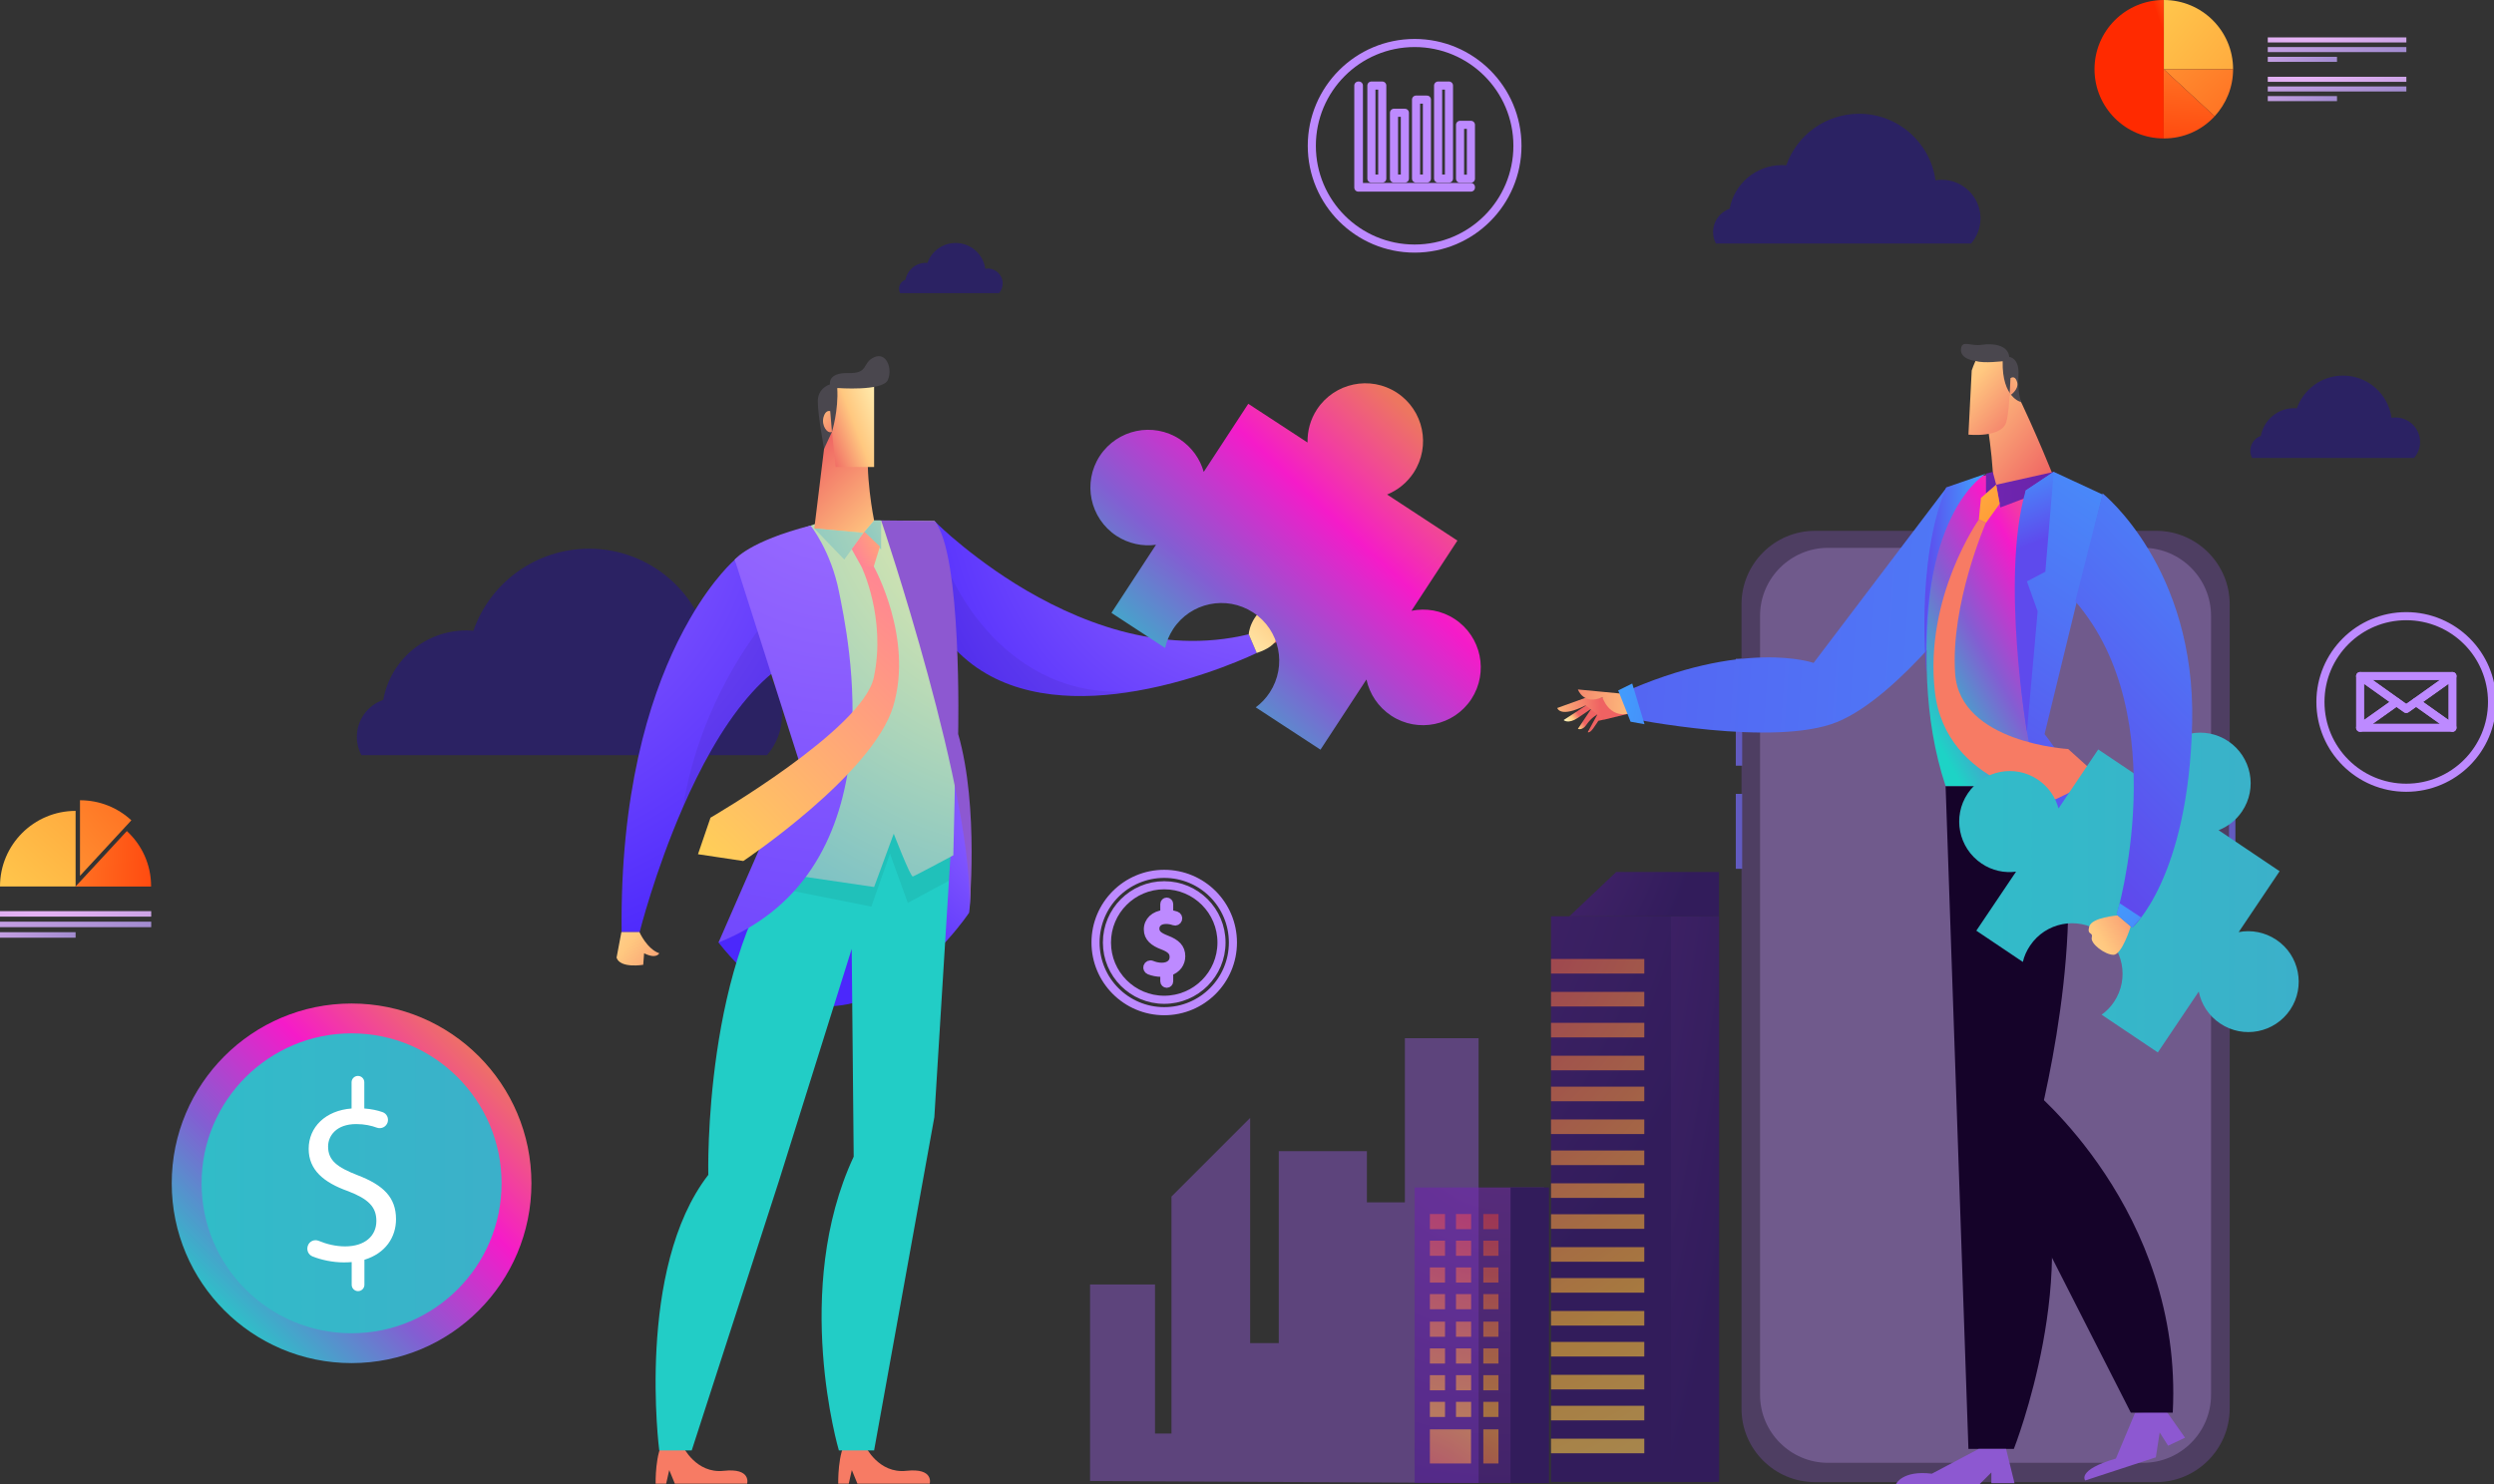 <svg width="924" height="550" viewBox="0 0 924 550" fill="none" xmlns="http://www.w3.org/2000/svg">
<rect x="0" y="0" width="924" height="550" fill="#333333" stroke="none"/>
<path opacity="0.46" d="M403.851 548.862V476.011H427.917V531.259H434.015V443.447L463.164 414.299V497.76H473.774V426.617H506.419V445.602H520.485V384.744H547.804V549.593L403.851 548.862Z" fill="#8D58D1"/>
<g opacity="0.57">
<path d="M634.64 339.578H574.636V549.187H634.64V339.578Z" fill="url(#paint0_radial_152_4926)"/>
<path d="M636.917 339.578H619.07V549.187H636.917V339.578Z" fill="url(#paint1_radial_152_4926)"/>
<path d="M609.191 355.392H574.636V360.799H609.191V355.392Z" fill="url(#paint2_radial_152_4926)"/>
<path d="M609.191 367.588H574.636V372.995H609.191V367.588Z" fill="url(#paint3_radial_152_4926)"/>
<path d="M609.191 379.052H574.636V384.459H609.191V379.052Z" fill="url(#paint4_radial_152_4926)"/>
<path d="M609.191 391.249H574.636V396.655H609.191V391.249Z" fill="url(#paint5_radial_152_4926)"/>
<path d="M609.191 402.713H574.636V408.12H609.191V402.713Z" fill="url(#paint6_radial_152_4926)"/>
<path d="M609.191 414.868H574.636V420.275H609.191V414.868Z" fill="url(#paint7_radial_152_4926)"/>
<path d="M609.191 426.373H574.636V431.78H609.191V426.373Z" fill="url(#paint8_radial_152_4926)"/>
<path d="M609.191 438.528H574.636V443.935H609.191V438.528Z" fill="url(#paint9_radial_152_4926)"/>
<path d="M609.191 449.993H574.636V455.4H609.191V449.993Z" fill="url(#paint10_radial_152_4926)"/>
<path d="M609.191 462.189H574.636V467.596H609.191V462.189Z" fill="url(#paint11_radial_152_4926)"/>
<path d="M609.191 473.653H574.636V479.06H609.191V473.653Z" fill="url(#paint12_radial_152_4926)"/>
<path d="M609.191 485.849H574.636V491.256H609.191V485.849Z" fill="url(#paint13_radial_152_4926)"/>
<path d="M609.191 497.313H574.636V502.72H609.191V497.313Z" fill="url(#paint14_radial_152_4926)"/>
<path d="M609.191 509.509H574.636V514.916H609.191V509.509Z" fill="url(#paint15_radial_152_4926)"/>
<path d="M609.191 520.974H574.636V526.381H609.191V520.974Z" fill="url(#paint16_radial_152_4926)"/>
<path d="M609.191 533.17H574.636V538.577H609.191V533.17Z" fill="url(#paint17_radial_152_4926)"/>
<path d="M581.425 339.578L598.784 323.154H636.876V339.578H581.425Z" fill="url(#paint18_radial_152_4926)"/>
<path d="M572.075 440.073H524.104V549.594H572.075V440.073Z" fill="url(#paint19_radial_152_4926)"/>
<path d="M573.904 440.073H559.635V549.594H573.904V440.073Z" fill="url(#paint20_radial_152_4926)"/>
<path d="M535.364 449.911H529.754V455.522H535.364V449.911Z" fill="url(#paint21_radial_152_4926)"/>
<path d="M545.04 449.911H539.43V455.522H545.04V449.911Z" fill="url(#paint22_radial_152_4926)"/>
<path d="M555.162 449.911H549.552V455.522H555.162V449.911Z" fill="url(#paint23_radial_152_4926)"/>
<path d="M535.364 459.79H529.754V465.4H535.364V459.79Z" fill="url(#paint24_radial_152_4926)"/>
<path d="M545.04 459.79H539.43V465.4H545.04V459.79Z" fill="url(#paint25_radial_152_4926)"/>
<path d="M555.162 459.79H549.552V465.4H555.162V459.79Z" fill="url(#paint26_radial_152_4926)"/>
<path d="M535.364 469.71H529.754V475.32H535.364V469.71Z" fill="url(#paint27_radial_152_4926)"/>
<path d="M545.04 469.71H539.43V475.32H545.04V469.71Z" fill="url(#paint28_radial_152_4926)"/>
<path d="M555.162 469.71H549.552V475.32H555.162V469.71Z" fill="url(#paint29_radial_152_4926)"/>
<path d="M535.364 479.588H529.754V485.199H535.364V479.588Z" fill="url(#paint30_radial_152_4926)"/>
<path d="M545.04 479.588H539.43V485.199H545.04V479.588Z" fill="url(#paint31_radial_152_4926)"/>
<path d="M555.162 479.588H549.552V485.199H555.162V479.588Z" fill="url(#paint32_radial_152_4926)"/>
<path d="M535.364 489.792H529.754V495.403H535.364V489.792Z" fill="url(#paint33_radial_152_4926)"/>
<path d="M545.04 489.792H539.43V495.403H545.04V489.792Z" fill="url(#paint34_radial_152_4926)"/>
<path d="M555.162 489.792H549.552V495.403H555.162V489.792Z" fill="url(#paint35_radial_152_4926)"/>
<path d="M535.364 499.712H529.754V505.322H535.364V499.712Z" fill="url(#paint36_radial_152_4926)"/>
<path d="M545.04 499.712H539.43V505.322H545.04V499.712Z" fill="url(#paint37_radial_152_4926)"/>
<path d="M555.162 499.712H549.552V505.322H555.162V499.712Z" fill="url(#paint38_radial_152_4926)"/>
<path d="M535.364 509.631H529.754V515.242H535.364V509.631Z" fill="url(#paint39_radial_152_4926)"/>
<path d="M545.04 509.631H539.43V515.242H545.04V509.631Z" fill="url(#paint40_radial_152_4926)"/>
<path d="M555.162 509.631H549.552V515.242H555.162V509.631Z" fill="url(#paint41_radial_152_4926)"/>
<path d="M535.364 519.51H529.754V525.12H535.364V519.51Z" fill="url(#paint42_radial_152_4926)"/>
<path d="M545.04 519.51H539.43V525.12H545.04V519.51Z" fill="url(#paint43_radial_152_4926)"/>
<path d="M555.162 519.51H549.552V525.12H555.162V519.51Z" fill="url(#paint44_radial_152_4926)"/>
<path d="M544.999 529.714H529.754V542.357H544.999V529.714Z" fill="url(#paint45_radial_152_4926)"/>
<path d="M555.163 529.714H549.553V542.357H555.163V529.714Z" fill="url(#paint46_radial_152_4926)"/>
</g>
<path opacity="0.3" d="M798.88 549.268H672.407C657.447 549.268 645.21 537.032 645.21 522.071V223.919C645.21 208.959 657.447 196.722 672.407 196.722H798.88C813.84 196.722 826.077 208.959 826.077 223.919V522.071C826.036 537.032 813.8 549.268 798.88 549.268Z" fill="#8D58D1"/>
<path opacity="0.3" d="M794.001 542.113H677.245C663.382 542.113 652.08 530.771 652.08 516.949V228.188C652.08 214.325 663.422 203.023 677.245 203.023H794.001C807.864 203.023 819.166 214.365 819.166 228.188V516.949C819.166 530.812 807.864 542.113 794.001 542.113Z" fill="#BF9AED"/>
<path d="M645.454 244.124H643.096V283.761H645.454V244.124Z" fill="#625BC1"/>
<path d="M645.454 294.209H643.096V321.975H645.454V294.209Z" fill="#625BC1"/>
<path d="M828.191 294.29H825.833V322.056H828.191V294.29Z" fill="#625BC1"/>
<path d="M719.443 66.631C718.63 66.631 717.858 66.712 717.085 66.834C715.174 52.89 703.222 42.157 688.79 42.157C676.31 42.157 665.699 50.126 661.797 61.265C661.268 61.224 660.74 61.183 660.211 61.183C650.536 61.183 642.486 68.176 640.819 77.363C637.242 78.583 634.681 81.998 634.681 86.022C634.681 87.567 635.047 88.99 635.738 90.251H642.933H651.958H667.976H708.711H709.646H730.257C732.452 87.73 733.753 84.478 733.753 80.859C733.712 73.054 727.33 66.631 719.443 66.631Z" fill="#2B2263"/>
<path d="M267.052 242.254C265.752 242.254 264.491 242.376 263.272 242.579C260.263 220.423 241.238 203.348 218.268 203.348C198.429 203.348 181.558 216.032 175.379 233.757C174.525 233.676 173.672 233.635 172.818 233.635C157.41 233.635 144.604 244.734 142.003 259.369C136.311 261.32 132.205 266.727 132.205 273.11C132.205 275.549 132.815 277.825 133.872 279.858H145.295H159.646H185.136H249.937H251.442H284.168C287.623 275.874 289.737 270.67 289.737 264.938C289.737 252.417 279.574 242.254 267.052 242.254Z" fill="#2B2263"/>
<path d="M365.962 99.52C365.637 99.52 365.352 99.56 365.027 99.601C364.295 94.194 359.661 90.047 354.05 90.047C349.213 90.047 345.107 93.137 343.602 97.446C343.399 97.446 343.196 97.406 342.993 97.406C339.253 97.406 336.122 100.129 335.472 103.666C334.09 104.154 333.073 105.455 333.073 107C333.073 107.61 333.236 108.138 333.48 108.626H336.244H339.74H345.96H361.775H362.14H370.149C371.003 107.65 371.491 106.39 371.491 105.008C371.491 101.999 369.011 99.52 365.962 99.52Z" fill="#2B2263"/>
<path d="M28.01 300.51C12.562 300.51 0 313.031 0 328.52H28.01V300.51Z" fill="url(#paint47_linear_152_4926)"/>
<path d="M29.637 324.577L48.663 304.006C43.662 299.372 36.995 296.567 29.637 296.567V324.577Z" fill="url(#paint48_linear_152_4926)"/>
<path d="M46.995 307.99L27.97 328.561H55.98C56.021 320.39 52.524 313.072 46.995 307.99Z" fill="url(#paint49_linear_152_4926)"/>
<path d="M56.02 337.667H0V339.7H56.02V337.667Z" fill="url(#paint50_radial_152_4926)"/>
<path d="M56.02 341.57H0V343.603H56.02V341.57Z" fill="url(#paint51_radial_152_4926)"/>
<path d="M28.01 345.473H0V347.505H28.01V345.473Z" fill="url(#paint52_radial_152_4926)"/>
<path d="M801.644 0C787.456 0 775.992 11.505 775.992 25.652C775.992 39.84 787.497 51.305 801.644 51.305V25.652V0Z" fill="url(#paint53_linear_152_4926)"/>
<path d="M827.338 25.652C827.338 11.464 815.833 0 801.686 0V25.652H827.338Z" fill="url(#paint54_linear_152_4926)"/>
<path d="M801.645 25.652L820.508 43.093C824.736 38.499 827.337 32.401 827.337 25.652H801.645Z" fill="url(#paint55_linear_152_4926)"/>
<path d="M820.508 43.093L801.645 25.652V51.305C809.125 51.345 815.833 48.174 820.508 43.093Z" fill="url(#paint56_linear_152_4926)"/>
<path d="M891.529 17.44H840.184V19.311H891.529V17.44Z" fill="url(#paint57_radial_152_4926)"/>
<path d="M891.529 13.863H840.184V15.733H891.529V13.863Z" fill="url(#paint58_radial_152_4926)"/>
<path d="M865.836 21.058H840.184V22.928H865.836V21.058Z" fill="url(#paint59_radial_152_4926)"/>
<path d="M891.529 28.457H840.184V30.327H891.529V28.457Z" fill="url(#paint60_radial_152_4926)"/>
<path d="M891.529 32.035H840.184V33.905H891.529V32.035Z" fill="url(#paint61_radial_152_4926)"/>
<path d="M865.836 35.612H840.184V37.482H865.836V35.612Z" fill="url(#paint62_radial_152_4926)"/>
<path d="M130.254 505.159C167.053 505.159 196.885 475.328 196.885 438.528C196.885 401.729 167.053 371.897 130.254 371.897C93.455 371.897 63.623 401.729 63.623 438.528C63.623 475.328 93.455 505.159 130.254 505.159Z" fill="url(#paint63_linear_152_4926)"/>
<path d="M130.254 494.102C160.946 494.102 185.827 469.221 185.827 438.528C185.827 407.836 160.946 382.955 130.254 382.955C99.562 382.955 74.681 407.836 74.681 438.528C74.681 469.221 99.562 494.102 130.254 494.102Z" fill="url(#paint64_linear_152_4926)"/>
<path d="M146.719 451.822C146.719 443.691 141.962 439.179 132.571 435.561C124.929 432.593 121.554 430.073 121.554 424.869C121.554 421.088 124.441 416.576 132.002 416.576C135.092 416.576 137.694 417.185 139.645 417.917C141.271 418.486 143.019 417.633 143.588 416.006C144.117 414.421 143.304 412.673 141.718 412.144C139.889 411.494 137.653 411.006 134.97 410.803V401.087C134.97 399.786 133.913 398.729 132.612 398.729C131.311 398.729 130.254 399.786 130.254 401.087V410.803C120.619 411.535 114.359 417.673 114.359 425.763C114.359 433.569 119.928 438.244 128.994 441.456C136.474 444.342 139.442 447.269 139.442 452.473C139.442 458.042 135.173 461.904 127.856 461.904C124.359 461.904 120.944 461.05 118.139 459.871C116.432 459.14 114.521 460.034 113.993 461.823V461.863C113.546 463.368 114.277 464.994 115.741 465.604C118.912 466.905 123.302 467.84 127.368 467.84C128.384 467.84 129.36 467.799 130.295 467.718V476.133C130.295 477.434 131.352 478.491 132.653 478.491C133.954 478.491 135.011 477.434 135.011 476.133V466.864C142.857 464.465 146.719 458.489 146.719 451.822Z" fill="white"/>
<path d="M431.333 374.743C445.388 374.743 456.782 363.349 456.782 349.294C456.782 335.239 445.388 323.845 431.333 323.845C417.278 323.845 405.884 335.239 405.884 349.294C405.884 363.349 417.278 374.743 431.333 374.743Z" stroke="#BD8AFF" stroke-width="3" stroke-miterlimit="10"/>
<path d="M431.332 370.515C443.052 370.515 452.553 361.014 452.553 349.294C452.553 337.574 443.052 328.073 431.332 328.073C419.612 328.073 410.111 337.574 410.111 349.294C410.111 361.014 419.612 370.515 431.332 370.515Z" stroke="#BD8AFF" stroke-width="3" stroke-miterlimit="10"/>
<path d="M437.634 354.376C437.634 351.286 435.805 349.538 432.227 348.156C429.3 347.018 428.04 346.042 428.04 344.09C428.04 342.627 429.137 340.919 432.024 340.919C433.203 340.919 434.219 341.163 434.951 341.448C435.561 341.692 436.252 341.326 436.455 340.716C436.658 340.106 436.333 339.456 435.723 339.253C435.032 339.009 434.178 338.806 433.162 338.724V335.025C433.162 334.537 432.756 334.13 432.268 334.13C431.78 334.13 431.373 334.537 431.373 335.025V338.724C427.674 339.009 425.275 341.367 425.275 344.456C425.275 347.424 427.43 349.213 430.845 350.473C433.691 351.571 434.829 352.709 434.829 354.66C434.829 356.815 433.203 358.278 430.398 358.278C429.056 358.278 427.755 357.953 426.698 357.506C426.048 357.222 425.316 357.587 425.113 358.238C424.95 358.807 425.235 359.417 425.804 359.661C427.023 360.149 428.69 360.514 430.235 360.514C430.642 360.514 431.008 360.514 431.373 360.474V363.685C431.373 364.173 431.78 364.58 432.268 364.58C432.756 364.58 433.162 364.173 433.162 363.685V360.149C436.171 359.173 437.634 356.896 437.634 354.376Z" stroke="#BD8AFF" stroke-width="3" stroke-miterlimit="10"/>
<path d="M891.488 262.702L908.604 250.547H891.488H874.414L891.488 262.702Z" stroke="#BD8AFF" stroke-width="3" stroke-miterlimit="10" stroke-linejoin="round"/>
<path d="M874.414 250.547V269.695L887.87 260.141L874.414 250.547Z" stroke="#BD8AFF" stroke-width="3" stroke-miterlimit="10" stroke-linejoin="round"/>
<path d="M908.604 250.547V269.695L895.147 260.141L908.604 250.547Z" stroke="#BD8AFF" stroke-width="3" stroke-miterlimit="10" stroke-linejoin="round"/>
<path d="M874.414 269.695H908.604L895.147 260.141L891.488 262.702L887.87 260.141L874.414 269.695Z" stroke="#BD8AFF" stroke-width="3" stroke-miterlimit="10" stroke-linejoin="round"/>
<path d="M891.488 291.932C909.046 291.932 923.279 277.699 923.279 260.141C923.279 242.583 909.046 228.35 891.488 228.35C873.931 228.35 859.697 242.583 859.697 260.141C859.697 277.699 873.931 291.932 891.488 291.932Z" stroke="#BD8AFF" stroke-width="3" stroke-miterlimit="10" stroke-linejoin="round"/>
<path d="M512.112 31.709H508.087V66.184H512.112V31.709Z" stroke="#BD8AFF" stroke-width="3" stroke-miterlimit="10" stroke-linejoin="round"/>
<path d="M520.486 41.791H516.461V66.183H520.486V41.791Z" stroke="#BD8AFF" stroke-width="3" stroke-miterlimit="10" stroke-linejoin="round"/>
<path d="M528.658 36.913H524.633V66.183H528.658V36.913Z" stroke="#BD8AFF" stroke-width="3" stroke-miterlimit="10" stroke-linejoin="round"/>
<path d="M536.828 31.709H532.804V66.184H536.828V31.709Z" stroke="#BD8AFF" stroke-width="3" stroke-miterlimit="10" stroke-linejoin="round"/>
<path d="M544.959 46.263H540.935V66.224H544.959V46.263Z" stroke="#BD8AFF" stroke-width="3" stroke-miterlimit="10" stroke-linejoin="round"/>
<path d="M544.959 69.517H503.249V31.709H503.452V69.314H544.959V69.517Z" stroke="#BD8AFF" stroke-width="3" stroke-miterlimit="10" stroke-linejoin="round"/>
<path d="M524.104 92.121C545.142 92.121 562.196 75.066 562.196 54.028C562.196 32.99 545.142 15.936 524.104 15.936C503.066 15.936 486.012 32.99 486.012 54.028C486.012 75.066 503.066 92.121 524.104 92.121Z" stroke="#BD8AFF" stroke-width="3" stroke-miterlimit="10" stroke-linejoin="round"/>
<path d="M887.545 154.727C887.016 154.727 886.528 154.768 886.041 154.849C884.821 146.027 877.26 139.197 868.072 139.197C860.144 139.197 853.437 144.279 850.957 151.312C850.632 151.271 850.266 151.271 849.94 151.271C843.802 151.271 838.679 155.703 837.622 161.557C835.346 162.329 833.72 164.484 833.72 167.045C833.72 168.021 833.964 168.915 834.37 169.728H838.923H844.655H854.819H880.674H881.284H894.375C895.757 168.142 896.611 166.069 896.611 163.793C896.611 158.792 892.545 154.727 887.545 154.727Z" fill="#2B2263"/>
<path d="M359.051 338.236C359.051 338.236 312.624 408.323 266.198 349.294L301.689 308.925L318.397 300.794L354.132 290.021C354.132 290.021 361.693 316.568 359.051 338.236Z" fill="url(#paint65_radial_152_4926)"/>
<path d="M252.986 535.975C252.986 535.975 257.824 546.219 268.15 545.081C278.476 543.943 276.809 549.837 276.809 549.837H250.018L247.945 544.796L246.807 549.837H242.904C242.904 549.837 242.66 538.048 246.116 533.861C249.571 529.673 252.986 535.975 252.986 535.975Z" fill="#F77B64"/>
<path d="M320.634 535.975C320.634 535.975 325.471 546.219 335.797 545.081C346.123 543.943 344.457 549.837 344.457 549.837H317.666L315.593 544.796L314.454 549.837H310.552C310.552 549.837 310.308 538.048 313.763 533.861C317.178 529.673 320.634 535.975 320.634 535.975Z" fill="#F77B64"/>
<path d="M353.156 300.632L346.164 414.014L323.845 537.519H310.796C310.796 537.519 293.233 478.043 316.284 428.649L315.552 351.652L288.599 437.634L256.279 537.519H244.246C244.246 537.519 235.505 470.197 262.418 435.398C262.418 435.398 260.426 354.254 293.965 314.86C327.504 275.467 353.156 300.632 353.156 300.632Z" fill="#22CDC6"/>
<path opacity="0.06" d="M352.14 317.544L351.611 326.365L336.326 334.618L329.74 316.365L322.829 336L284.655 328.357L289.493 320.674L321.04 303.478L341.448 305.388L352.14 317.544Z" fill="black"/>
<path d="M462.636 235.058C429.625 243.107 398.119 229.976 376.207 216.357C365.84 209.893 357.628 203.308 352.424 198.836C348.562 195.461 346.367 193.266 346.245 193.104L348.4 208.999L349.497 217.048L352.424 239.001C352.912 239.53 353.4 240.058 353.888 240.587C355.88 242.66 357.994 244.53 360.189 246.197C377.508 259.247 400.843 259.572 421.129 256.035C445.561 251.807 465.644 241.969 465.644 241.969L462.636 235.058Z" fill="url(#paint66_radial_152_4926)"/>
<path opacity="0.06" d="M421.047 256.035C398.159 260.019 371.45 259.084 353.807 240.587C353.319 240.058 352.831 239.53 352.343 239.001L349.416 217.048L351.611 211.885C351.733 212.251 371.288 260.832 421.047 256.035Z" fill="black"/>
<path d="M283.435 230.22C280.386 221.236 276.362 211.357 272.256 207.414C272.256 207.414 264.45 213.959 255.588 229.366C254.083 231.968 252.579 234.814 251.034 237.904C240.343 259.653 229.732 294.29 230.301 345.473H236.968C236.968 345.473 242.538 323.194 253.026 299.168C259.287 284.818 267.296 269.817 276.931 258.556C278.028 257.255 279.167 256.035 280.305 254.815C282.947 252.051 285.712 249.612 288.598 247.579C288.598 247.579 286.525 239.367 283.435 230.22Z" fill="url(#paint67_radial_152_4926)"/>
<path d="M236.928 345.473C236.928 345.473 239.652 351.652 244.246 353.278C244.246 353.278 243.27 355.595 238.636 353.278L238.31 357.547C238.31 357.547 229.773 359.01 228.432 354.904L230.22 345.432H236.928V345.473Z" fill="url(#paint68_linear_152_4926)"/>
<path opacity="0.06" d="M288.599 224.203V247.579C273.639 258.312 261.646 279.329 253.027 299.168C258.556 265.263 274.98 240.912 283.436 230.22C286.526 226.277 288.599 224.203 288.599 224.203Z" fill="black"/>
<path d="M471.011 226.846L483.166 219.122C483.166 219.122 487.11 219.528 483.654 222.496C480.199 225.464 474.019 228.919 474.019 228.919L485.036 224.407C485.036 224.407 485.931 227.374 480.402 228.919L475.076 232.375L485.768 228.35C485.768 228.35 484.955 231.48 481.5 231.643L476.093 234.855L484.711 233.066C484.711 233.066 483.41 235.708 480.361 235.546L470.157 238.92L471.011 226.846Z" fill="url(#paint69_linear_152_4926)"/>
<path d="M354.132 261.686C354.092 282.907 353.197 316.975 353.197 316.975C353.197 316.975 339.05 324.577 338.196 324.821C337.343 325.105 331.123 308.966 331.123 308.966L323.846 328.723L285.713 323.113C285.713 323.113 295.388 307.258 297.055 294.453C300.755 266.198 272.216 207.373 272.216 207.373C283.111 200.137 305.308 193.104 305.308 193.104L323.886 192.9L346.205 193.104C348.644 196.6 350.392 203.389 351.612 211.886C352.791 220.26 353.482 230.302 353.807 240.587C354.051 247.661 354.132 254.856 354.132 261.686Z" fill="url(#paint70_radial_152_4926)"/>
<path d="M305.308 166.313L301.689 195.868L319.943 197.494L323.846 192.9C323.846 192.9 320.146 174.769 322.016 163.061C323.927 151.312 306.771 149.564 305.308 166.313Z" fill="url(#paint71_linear_152_4926)"/>
<path d="M307.665 154.646L309.617 173.062H323.845V141.515C323.886 141.515 305.714 136.23 307.665 154.646Z" fill="url(#paint72_linear_152_4926)"/>
<path d="M308.235 160.052C308.235 160.052 310.714 152.044 310.186 143.791C310.186 143.791 327.057 145.092 328.927 140.823C330.797 136.595 328.358 130.294 323.845 132.408C319.292 134.481 322.016 138.465 314.292 138.262C306.527 138.059 307.503 142.449 307.503 142.449C307.503 142.449 302.99 143.71 302.99 148.71C302.99 153.751 305.307 166.313 305.307 166.313L308.235 160.052Z" fill="#4A474E"/>
<path d="M308.235 160.053L307.584 152.369C307.584 152.369 305.836 151.678 305.064 154.727C304.332 157.776 306.527 160.906 308.235 160.053Z" fill="url(#paint73_linear_152_4926)"/>
<path d="M462.636 235.058C462.636 235.058 462.961 227.984 470.685 223.716C478.409 219.447 476.458 220.423 476.458 220.423C476.458 220.423 476.092 226.114 471.051 226.846C471.051 226.846 474.344 234.895 472.515 237.7C470.726 240.505 465.603 241.969 465.603 241.969L462.636 235.058Z" fill="url(#paint74_linear_152_4926)"/>
<path d="M319.943 197.494L312.788 207.373L301.689 195.827L319.943 197.494Z" fill="url(#paint75_radial_152_4926)"/>
<path d="M319.942 197.494L326.447 203.592V192.86H323.886L319.942 197.494Z" fill="url(#paint76_radial_152_4926)"/>
<path d="M320.227 197.047L326 202.535L323.723 209.934H319.129L315.552 203.511L320.227 197.047Z" fill="url(#paint77_radial_152_4926)"/>
<path d="M300.306 194.771C300.306 194.771 307.827 204.08 310.836 219.285C313.844 234.489 333.683 322.422 266.198 349.294L295.835 281.444L272.215 207.414C272.215 207.373 277.459 200.625 300.306 194.771Z" fill="url(#paint78_radial_152_4926)"/>
<path d="M326.447 192.86C326.447 192.86 361.694 296.688 359.051 338.196C359.051 338.196 362.873 299.25 354.986 272.012C354.986 272.012 356.531 205.056 346.205 193.063L326.447 192.86Z" fill="#8D58D1"/>
<path d="M323.723 209.934C323.723 209.934 338.481 236.318 330.96 261.645C323.439 286.972 275.387 319.088 275.387 319.088L258.597 316.568L263.231 303.03C263.231 303.03 319.617 270.345 323.723 251.116C328.439 228.96 319.13 209.934 319.13 209.934H323.723Z" fill="url(#paint79_radial_152_4926)"/>
<path d="M587.442 261.564L579.312 266.849C579.312 266.849 580.938 268.475 584.596 266.036C588.255 263.597 589.678 262.499 589.678 262.499L584.596 270.101C584.596 270.101 586.223 270.914 587.849 268.475C589.475 266.036 591.833 264.735 591.833 264.735L588.255 271.321C588.255 271.321 588.946 271.809 590.247 269.979C591.548 268.15 592.158 267.134 592.158 267.134L594.353 266.646L592.443 262.743L587.605 261.157L587.442 261.564Z" fill="url(#paint80_linear_152_4926)"/>
<path d="M721.191 180.664L671.919 245.668C671.919 245.668 645.982 236.481 600.613 257.011L604.272 266.28C604.272 266.28 657.365 277.053 680.619 267.581C703.873 258.108 731.639 219.406 731.639 219.406L721.191 180.664Z" fill="url(#paint81_linear_152_4926)"/>
<path d="M802.539 522.884L809.531 532.803L803.27 535.771L800.14 530.852L798.717 540.08L772.536 548.658C772.536 548.658 769.284 544.796 783.919 540.528L791.034 523.575L802.539 522.884Z" fill="#8D58D1"/>
<path d="M751.844 402.834C751.844 402.834 808.962 448.57 804.978 523.534H789.449L744.445 435.073L751.844 402.834Z" fill="#150329"/>
<path d="M720.825 291.322L729.281 536.95H746.112C746.112 536.95 772.414 470.238 753.307 423.852C753.307 423.852 772.618 355.392 764.121 306.161L756.153 291.322H720.825Z" fill="#150329"/>
<path d="M722.614 181.477C722.614 181.477 703.995 240.749 720.825 291.322H749.892L778.025 183.997C778.025 183.997 747.453 165.663 722.614 181.477Z" fill="url(#paint82_linear_152_4926)"/>
<path d="M761.642 178.672C761.642 178.672 754.121 159.605 746.275 143.791L734.729 147.653C734.729 147.653 738.429 167.695 738.429 178.712C738.307 176.517 731.884 182.859 761.642 178.672Z" fill="url(#paint83_linear_152_4926)"/>
<path d="M730.501 137.287L729.281 161.069C729.281 161.069 741.924 162.41 743.388 156.15C744.892 149.889 744.811 136.636 744.811 136.636C744.811 136.636 737.168 117.936 730.501 137.287Z" fill="url(#paint84_linear_152_4926)"/>
<path d="M731.924 133.79C731.924 133.79 726.233 133.221 726.517 129.481C726.802 125.741 729.973 128.424 734.201 127.774C738.429 127.123 743.998 127.855 744.405 132.286C744.405 132.286 748.226 132.571 747.82 139.116C747.413 145.661 748.836 149.035 748.836 149.035C748.836 149.035 741.681 147.531 741.965 133.872C742.006 133.831 735.176 134.766 731.924 133.79Z" fill="#4A474E"/>
<path d="M744.526 146.677L744.852 140.173C744.852 140.173 746.559 138.791 747.331 141.636C748.104 144.482 744.526 146.677 744.526 146.677Z" fill="url(#paint85_linear_152_4926)"/>
<path d="M760.869 174.891L739.566 179.647L741.111 188.063L766.276 178.55L760.869 174.891Z" fill="url(#paint86_radial_152_4926)"/>
<path d="M739.567 179.647L735.786 182.859V175.541L738.307 174.891L739.567 179.647Z" fill="url(#paint87_radial_152_4926)"/>
<path d="M750.543 181.761C750.543 181.761 730.582 308.234 793.27 347.505C793.27 347.505 776.114 295.713 757.495 272.052L779.082 183.306L760.869 174.85L750.543 181.761Z" fill="url(#paint88_linear_152_4926)"/>
<path d="M735.786 175.541C735.786 175.541 711.434 188.998 713.752 249.612C713.752 249.612 709.442 208.227 721.069 180.623L735.786 175.541Z" fill="url(#paint89_linear_152_4926)"/>
<path d="M739.567 179.647L733.916 184.526L733.144 192.534L735.786 193.754L740.868 186.68L739.567 179.647Z" fill="url(#paint90_linear_152_4926)"/>
<path d="M733.144 192.534C733.144 192.534 712.858 221.236 716.842 256.279C720.826 291.322 761.642 296.201 761.642 296.201L778.025 288.233L766.236 277.581C766.236 277.581 726.151 275.345 724.363 249.652C722.574 223.919 735.746 193.754 735.746 193.754L733.144 192.534Z" fill="#F77B64"/>
<path d="M743.226 536.95L746.356 549.675H737.778V545.691L733.469 550H702.45C702.45 550 704.686 544.796 715.744 546.138L733.103 536.95H743.226Z" fill="#8D58D1"/>
<path d="M587.32 258.637L576.953 262.377C576.953 262.377 577.888 266.239 587.482 261.401L594.353 266.686L603.54 264.45L593.621 258.393L587.32 258.637Z" fill="url(#paint91_linear_152_4926)"/>
<path d="M600.654 257.051L584.596 255.507C584.596 255.507 586.669 261.483 593.661 258.352C593.661 258.352 596.06 266.28 603.581 264.41L600.654 257.051Z" fill="url(#paint92_linear_152_4926)"/>
<path d="M599.516 255.872L604.109 267.459L609.272 268.394L604.719 253.311L599.516 255.872Z" fill="url(#paint93_linear_152_4926)"/>
<path d="M760.869 174.891L757.78 211.885L750.95 215.463L754.934 226.561L750.95 271.158C750.95 271.158 741.153 213.918 750.503 181.761L760.869 174.891Z" fill="url(#paint94_linear_152_4926)"/>
<path d="M538.942 229.407C534.023 226.195 528.291 225.26 522.925 226.358L539.958 200.34L513.9 183.265C517.802 181.68 521.258 178.956 523.738 175.175C530.202 165.297 527.437 152.044 517.558 145.539C507.68 139.075 494.427 141.84 487.922 151.718C485.442 155.499 484.345 159.768 484.426 163.996L462.473 149.645L445.968 174.891C444.626 170.094 441.577 165.744 437.105 162.776C427.227 156.312 413.974 159.077 407.469 168.955C401.005 178.834 403.77 192.087 413.648 198.592C418.161 201.519 423.364 202.576 428.284 201.885L411.778 227.13L431.658 240.14C432.186 237.741 433.203 235.342 434.625 233.147C441.089 223.268 454.342 220.504 464.262 226.968C474.181 233.432 476.905 246.685 470.441 256.604C469.018 258.799 467.23 260.67 465.238 262.133L489.223 277.825L506.257 251.807C507.395 257.133 510.566 262.011 515.485 265.263C525.364 271.727 538.617 268.963 545.121 259.084C551.585 249.165 548.821 235.871 538.942 229.407Z" fill="url(#paint95_linear_152_4926)"/>
<path d="M843.355 348.278C839.086 345.432 834.086 344.538 829.411 345.432L844.574 322.869L821.971 307.665C825.386 306.323 828.476 303.966 830.671 300.673C836.444 292.095 834.126 280.468 825.549 274.695C816.971 268.922 805.344 271.24 799.571 279.817C797.376 283.11 796.359 286.85 796.4 290.509L777.374 277.744L762.658 299.616C761.519 295.388 758.918 291.566 755.015 288.924C746.437 283.151 734.81 285.468 729.037 294.046C723.265 302.624 725.582 314.251 734.16 320.024C738.062 322.666 742.616 323.601 746.925 323.032L732.208 344.904L749.445 356.49C749.933 354.376 750.828 352.343 752.129 350.432C757.901 341.855 769.528 339.578 778.106 345.31C786.684 351.083 788.96 362.71 783.228 371.288C781.968 373.198 780.383 374.784 778.635 376.044L799.449 390.029L814.613 367.466C815.548 372.141 818.272 376.451 822.54 379.296C831.118 385.069 842.745 382.793 848.518 374.174C854.209 365.637 851.933 354.01 843.355 348.278Z" fill="url(#paint96_linear_152_4926)"/>
<path d="M779.001 182.859C779.001 182.859 813.475 210.259 812.174 267.906C810.832 325.552 790.018 343.765 790.018 343.765L784.245 338.887C784.245 338.887 805.913 265.67 768.878 222.862L779.001 182.859Z" fill="url(#paint97_linear_152_4926)"/>
<path d="M784.53 339.252C784.53 339.252 774.976 339.984 774.041 343.358C773.106 346.733 775.545 345.228 774.976 347.464C774.407 349.7 779.855 353.847 783.026 353.847C786.196 353.847 789.408 343.358 789.408 343.358L784.53 339.252Z" fill="url(#paint98_linear_152_4926)"/>
<path d="M784.204 338.887L789.977 343.765L793.27 339.984L785.302 334.74L784.204 338.887Z" fill="url(#paint99_linear_152_4926)"/>
<defs>
<radialGradient id="paint0_radial_152_4926" cx="0" cy="0" r="1" gradientUnits="userSpaceOnUse" gradientTransform="translate(365.298 272.74) scale(289.25 289.25)">
<stop offset="0.001" stop-color="#7929B7"/>
<stop offset="0.05" stop-color="#7628B5"/>
<stop offset="1" stop-color="#310B7A"/>
</radialGradient>
<radialGradient id="paint1_radial_152_4926" cx="0" cy="0" r="1" gradientUnits="userSpaceOnUse" gradientTransform="translate(549.842 39.615) scale(121.055 622.828)">
<stop offset="0.001" stop-color="#7929B7"/>
<stop offset="0.05" stop-color="#7628B5"/>
<stop offset="1" stop-color="#310B7A"/>
</radialGradient>
<radialGradient id="paint2_radial_152_4926" cx="0" cy="0" r="1" gradientUnits="userSpaceOnUse" gradientTransform="translate(478.258 302.974) scale(400.93 400.929)">
<stop stop-color="#E20081"/>
<stop offset="0.546" stop-color="#FFB048"/>
<stop offset="1" stop-color="#FFFC9F"/>
</radialGradient>
<radialGradient id="paint3_radial_152_4926" cx="0" cy="0" r="1" gradientUnits="userSpaceOnUse" gradientTransform="translate(478.258 302.974) scale(400.929 400.929)">
<stop stop-color="#E20081"/>
<stop offset="0.546" stop-color="#FFB048"/>
<stop offset="1" stop-color="#FFFC9F"/>
</radialGradient>
<radialGradient id="paint4_radial_152_4926" cx="0" cy="0" r="1" gradientUnits="userSpaceOnUse" gradientTransform="translate(478.258 302.974) scale(400.93 400.929)">
<stop stop-color="#E20081"/>
<stop offset="0.546" stop-color="#FFB048"/>
<stop offset="1" stop-color="#FFFC9F"/>
</radialGradient>
<radialGradient id="paint5_radial_152_4926" cx="0" cy="0" r="1" gradientUnits="userSpaceOnUse" gradientTransform="translate(478.258 302.973) scale(400.93 400.93)">
<stop stop-color="#E20081"/>
<stop offset="0.546" stop-color="#FFB048"/>
<stop offset="1" stop-color="#FFFC9F"/>
</radialGradient>
<radialGradient id="paint6_radial_152_4926" cx="0" cy="0" r="1" gradientUnits="userSpaceOnUse" gradientTransform="translate(478.258 302.973) scale(400.93 400.932)">
<stop stop-color="#E20081"/>
<stop offset="0.546" stop-color="#FFB048"/>
<stop offset="1" stop-color="#FFFC9F"/>
</radialGradient>
<radialGradient id="paint7_radial_152_4926" cx="0" cy="0" r="1" gradientUnits="userSpaceOnUse" gradientTransform="translate(478.258 302.973) scale(400.929 400.93)">
<stop stop-color="#E20081"/>
<stop offset="0.546" stop-color="#FFB048"/>
<stop offset="1" stop-color="#FFFC9F"/>
</radialGradient>
<radialGradient id="paint8_radial_152_4926" cx="0" cy="0" r="1" gradientUnits="userSpaceOnUse" gradientTransform="translate(478.258 302.975) scale(400.929 400.927)">
<stop stop-color="#E20081"/>
<stop offset="0.546" stop-color="#FFB048"/>
<stop offset="1" stop-color="#FFFC9F"/>
</radialGradient>
<radialGradient id="paint9_radial_152_4926" cx="0" cy="0" r="1" gradientUnits="userSpaceOnUse" gradientTransform="translate(478.258 302.974) scale(400.928 400.93)">
<stop stop-color="#E20081"/>
<stop offset="0.546" stop-color="#FFB048"/>
<stop offset="1" stop-color="#FFFC9F"/>
</radialGradient>
<radialGradient id="paint10_radial_152_4926" cx="0" cy="0" r="1" gradientUnits="userSpaceOnUse" gradientTransform="translate(478.258 302.975) scale(400.929 400.927)">
<stop stop-color="#E20081"/>
<stop offset="0.546" stop-color="#FFB048"/>
<stop offset="1" stop-color="#FFFC9F"/>
</radialGradient>
<radialGradient id="paint11_radial_152_4926" cx="0" cy="0" r="1" gradientUnits="userSpaceOnUse" gradientTransform="translate(478.258 302.974) scale(400.93 400.928)">
<stop stop-color="#E20081"/>
<stop offset="0.546" stop-color="#FFB048"/>
<stop offset="1" stop-color="#FFFC9F"/>
</radialGradient>
<radialGradient id="paint12_radial_152_4926" cx="0" cy="0" r="1" gradientUnits="userSpaceOnUse" gradientTransform="translate(478.258 302.972) scale(400.93 400.932)">
<stop stop-color="#E20081"/>
<stop offset="0.546" stop-color="#FFB048"/>
<stop offset="1" stop-color="#FFFC9F"/>
</radialGradient>
<radialGradient id="paint13_radial_152_4926" cx="0" cy="0" r="1" gradientUnits="userSpaceOnUse" gradientTransform="translate(478.258 302.973) scale(400.929 400.931)">
<stop stop-color="#E20081"/>
<stop offset="0.546" stop-color="#FFB048"/>
<stop offset="1" stop-color="#FFFC9F"/>
</radialGradient>
<radialGradient id="paint14_radial_152_4926" cx="0" cy="0" r="1" gradientUnits="userSpaceOnUse" gradientTransform="translate(478.258 302.976) scale(400.928 400.926)">
<stop stop-color="#E20081"/>
<stop offset="0.546" stop-color="#FFB048"/>
<stop offset="1" stop-color="#FFFC9F"/>
</radialGradient>
<radialGradient id="paint15_radial_152_4926" cx="0" cy="0" r="1" gradientUnits="userSpaceOnUse" gradientTransform="translate(478.258 302.976) scale(400.929 400.926)">
<stop stop-color="#E20081"/>
<stop offset="0.546" stop-color="#FFB048"/>
<stop offset="1" stop-color="#FFFC9F"/>
</radialGradient>
<radialGradient id="paint16_radial_152_4926" cx="0" cy="0" r="1" gradientUnits="userSpaceOnUse" gradientTransform="translate(478.258 302.974) scale(400.928 400.929)">
<stop stop-color="#E20081"/>
<stop offset="0.546" stop-color="#FFB048"/>
<stop offset="1" stop-color="#FFFC9F"/>
</radialGradient>
<radialGradient id="paint17_radial_152_4926" cx="0" cy="0" r="1" gradientUnits="userSpaceOnUse" gradientTransform="translate(478.258 302.972) scale(400.931 400.933)">
<stop stop-color="#E20081"/>
<stop offset="0.546" stop-color="#FFB048"/>
<stop offset="1" stop-color="#FFFC9F"/>
</radialGradient>
<radialGradient id="paint18_radial_152_4926" cx="0" cy="0" r="1" gradientUnits="userSpaceOnUse" gradientTransform="translate(523.951 293.42) scale(106.304 106.304)">
<stop offset="0.001" stop-color="#7929B7"/>
<stop offset="0.05" stop-color="#7628B5"/>
<stop offset="1" stop-color="#310B7A"/>
</radialGradient>
<radialGradient id="paint19_radial_152_4926" cx="0" cy="0" r="1" gradientUnits="userSpaceOnUse" gradientTransform="translate(557.637 410.669) scale(230.159 230.159)">
<stop offset="0.001" stop-color="#7929B7"/>
<stop offset="0.05" stop-color="#7628B5"/>
<stop offset="1" stop-color="#310B7A"/>
</radialGradient>
<radialGradient id="paint20_radial_152_4926" cx="0" cy="0" r="1" gradientUnits="userSpaceOnUse" gradientTransform="translate(1269.37 410.669) scale(68.419 230.136)">
<stop offset="0.001" stop-color="#7929B7"/>
<stop offset="0.05" stop-color="#7628B5"/>
<stop offset="1" stop-color="#310B7A"/>
</radialGradient>
<radialGradient id="paint21_radial_152_4926" cx="0" cy="0" r="1" gradientUnits="userSpaceOnUse" gradientTransform="translate(557.637 410.669) scale(230.16)">
<stop stop-color="#E20081"/>
<stop offset="0.546" stop-color="#FFB048"/>
<stop offset="1" stop-color="#FFFC9F"/>
</radialGradient>
<radialGradient id="paint22_radial_152_4926" cx="0" cy="0" r="1" gradientUnits="userSpaceOnUse" gradientTransform="translate(557.637 410.669) scale(230.158 230.16)">
<stop stop-color="#E20081"/>
<stop offset="0.546" stop-color="#FFB048"/>
<stop offset="1" stop-color="#FFFC9F"/>
</radialGradient>
<radialGradient id="paint23_radial_152_4926" cx="0" cy="0" r="1" gradientUnits="userSpaceOnUse" gradientTransform="translate(557.636 410.669) scale(230.158 230.16)">
<stop stop-color="#E20081"/>
<stop offset="0.546" stop-color="#FFB048"/>
<stop offset="1" stop-color="#FFFC9F"/>
</radialGradient>
<radialGradient id="paint24_radial_152_4926" cx="0" cy="0" r="1" gradientUnits="userSpaceOnUse" gradientTransform="translate(557.637 410.669) scale(230.16)">
<stop stop-color="#E20081"/>
<stop offset="0.546" stop-color="#FFB048"/>
<stop offset="1" stop-color="#FFFC9F"/>
</radialGradient>
<radialGradient id="paint25_radial_152_4926" cx="0" cy="0" r="1" gradientUnits="userSpaceOnUse" gradientTransform="translate(557.637 410.669) scale(230.158 230.16)">
<stop stop-color="#E20081"/>
<stop offset="0.546" stop-color="#FFB048"/>
<stop offset="1" stop-color="#FFFC9F"/>
</radialGradient>
<radialGradient id="paint26_radial_152_4926" cx="0" cy="0" r="1" gradientUnits="userSpaceOnUse" gradientTransform="translate(557.636 410.669) scale(230.158 230.16)">
<stop stop-color="#E20081"/>
<stop offset="0.546" stop-color="#FFB048"/>
<stop offset="1" stop-color="#FFFC9F"/>
</radialGradient>
<radialGradient id="paint27_radial_152_4926" cx="0" cy="0" r="1" gradientUnits="userSpaceOnUse" gradientTransform="translate(557.637 410.67) scale(230.16 230.158)">
<stop stop-color="#E20081"/>
<stop offset="0.546" stop-color="#FFB048"/>
<stop offset="1" stop-color="#FFFC9F"/>
</radialGradient>
<radialGradient id="paint28_radial_152_4926" cx="0" cy="0" r="1" gradientUnits="userSpaceOnUse" gradientTransform="translate(557.637 410.67) scale(230.158)">
<stop stop-color="#E20081"/>
<stop offset="0.546" stop-color="#FFB048"/>
<stop offset="1" stop-color="#FFFC9F"/>
</radialGradient>
<radialGradient id="paint29_radial_152_4926" cx="0" cy="0" r="1" gradientUnits="userSpaceOnUse" gradientTransform="translate(557.636 410.67) scale(230.158)">
<stop stop-color="#E20081"/>
<stop offset="0.546" stop-color="#FFB048"/>
<stop offset="1" stop-color="#FFFC9F"/>
</radialGradient>
<radialGradient id="paint30_radial_152_4926" cx="0" cy="0" r="1" gradientUnits="userSpaceOnUse" gradientTransform="translate(557.637 410.669) scale(230.161)">
<stop stop-color="#E20081"/>
<stop offset="0.546" stop-color="#FFB048"/>
<stop offset="1" stop-color="#FFFC9F"/>
</radialGradient>
<radialGradient id="paint31_radial_152_4926" cx="0" cy="0" r="1" gradientUnits="userSpaceOnUse" gradientTransform="translate(557.637 410.669) scale(230.159 230.161)">
<stop stop-color="#E20081"/>
<stop offset="0.546" stop-color="#FFB048"/>
<stop offset="1" stop-color="#FFFC9F"/>
</radialGradient>
<radialGradient id="paint32_radial_152_4926" cx="0" cy="0" r="1" gradientUnits="userSpaceOnUse" gradientTransform="translate(557.636 410.669) scale(230.159 230.161)">
<stop stop-color="#E20081"/>
<stop offset="0.546" stop-color="#FFB048"/>
<stop offset="1" stop-color="#FFFC9F"/>
</radialGradient>
<radialGradient id="paint33_radial_152_4926" cx="0" cy="0" r="1" gradientUnits="userSpaceOnUse" gradientTransform="translate(557.637 410.67) scale(230.161 230.159)">
<stop stop-color="#E20081"/>
<stop offset="0.546" stop-color="#FFB048"/>
<stop offset="1" stop-color="#FFFC9F"/>
</radialGradient>
<radialGradient id="paint34_radial_152_4926" cx="0" cy="0" r="1" gradientUnits="userSpaceOnUse" gradientTransform="translate(557.637 410.67) scale(230.158)">
<stop stop-color="#E20081"/>
<stop offset="0.546" stop-color="#FFB048"/>
<stop offset="1" stop-color="#FFFC9F"/>
</radialGradient>
<radialGradient id="paint35_radial_152_4926" cx="0" cy="0" r="1" gradientUnits="userSpaceOnUse" gradientTransform="translate(557.636 410.67) scale(230.158)">
<stop stop-color="#E20081"/>
<stop offset="0.546" stop-color="#FFB048"/>
<stop offset="1" stop-color="#FFFC9F"/>
</radialGradient>
<radialGradient id="paint36_radial_152_4926" cx="0" cy="0" r="1" gradientUnits="userSpaceOnUse" gradientTransform="translate(557.637 410.669) scale(230.159)">
<stop stop-color="#E20081"/>
<stop offset="0.546" stop-color="#FFB048"/>
<stop offset="1" stop-color="#FFFC9F"/>
</radialGradient>
<radialGradient id="paint37_radial_152_4926" cx="0" cy="0" r="1" gradientUnits="userSpaceOnUse" gradientTransform="translate(557.637 410.669) scale(230.157 230.159)">
<stop stop-color="#E20081"/>
<stop offset="0.546" stop-color="#FFB048"/>
<stop offset="1" stop-color="#FFFC9F"/>
</radialGradient>
<radialGradient id="paint38_radial_152_4926" cx="0" cy="0" r="1" gradientUnits="userSpaceOnUse" gradientTransform="translate(557.636 410.669) scale(230.158 230.16)">
<stop stop-color="#E20081"/>
<stop offset="0.546" stop-color="#FFB048"/>
<stop offset="1" stop-color="#FFFC9F"/>
</radialGradient>
<radialGradient id="paint39_radial_152_4926" cx="0" cy="0" r="1" gradientUnits="userSpaceOnUse" gradientTransform="translate(557.637 410.669) scale(230.16)">
<stop stop-color="#E20081"/>
<stop offset="0.546" stop-color="#FFB048"/>
<stop offset="1" stop-color="#FFFC9F"/>
</radialGradient>
<radialGradient id="paint40_radial_152_4926" cx="0" cy="0" r="1" gradientUnits="userSpaceOnUse" gradientTransform="translate(557.637 410.669) scale(230.158 230.16)">
<stop stop-color="#E20081"/>
<stop offset="0.546" stop-color="#FFB048"/>
<stop offset="1" stop-color="#FFFC9F"/>
</radialGradient>
<radialGradient id="paint41_radial_152_4926" cx="0" cy="0" r="1" gradientUnits="userSpaceOnUse" gradientTransform="translate(557.636 410.669) scale(230.158 230.16)">
<stop stop-color="#E20081"/>
<stop offset="0.546" stop-color="#FFB048"/>
<stop offset="1" stop-color="#FFFC9F"/>
</radialGradient>
<radialGradient id="paint42_radial_152_4926" cx="0" cy="0" r="1" gradientUnits="userSpaceOnUse" gradientTransform="translate(557.637 410.669) scale(230.162 230.16)">
<stop stop-color="#E20081"/>
<stop offset="0.546" stop-color="#FFB048"/>
<stop offset="1" stop-color="#FFFC9F"/>
</radialGradient>
<radialGradient id="paint43_radial_152_4926" cx="0" cy="0" r="1" gradientUnits="userSpaceOnUse" gradientTransform="translate(557.637 410.669) scale(230.16)">
<stop stop-color="#E20081"/>
<stop offset="0.546" stop-color="#FFB048"/>
<stop offset="1" stop-color="#FFFC9F"/>
</radialGradient>
<radialGradient id="paint44_radial_152_4926" cx="0" cy="0" r="1" gradientUnits="userSpaceOnUse" gradientTransform="translate(557.636 410.669) scale(230.16)">
<stop stop-color="#E20081"/>
<stop offset="0.546" stop-color="#FFB048"/>
<stop offset="1" stop-color="#FFFC9F"/>
</radialGradient>
<radialGradient id="paint45_radial_152_4926" cx="0" cy="0" r="1" gradientUnits="userSpaceOnUse" gradientTransform="translate(510.752 583.353) scale(130.761 130.761)">
<stop stop-color="#E20081"/>
<stop offset="0.546" stop-color="#FFB048"/>
<stop offset="1" stop-color="#FFFC9F"/>
</radialGradient>
<radialGradient id="paint46_radial_152_4926" cx="0" cy="0" r="1" gradientUnits="userSpaceOnUse" gradientTransform="translate(526.535 581.032) scale(126.894 126.894)">
<stop stop-color="#E20081"/>
<stop offset="0.546" stop-color="#FFB048"/>
<stop offset="1" stop-color="#FFFC9F"/>
</radialGradient>
<linearGradient id="paint47_linear_152_4926" x1="-25.421" y1="369.576" x2="154.181" y2="159.038" gradientUnits="userSpaceOnUse">
<stop stop-color="#FFE75C"/>
<stop offset="1" stop-color="#FF2A00"/>
</linearGradient>
<linearGradient id="paint48_linear_152_4926" x1="-52.057" y1="383.18" x2="106.061" y2="242.679" gradientUnits="userSpaceOnUse">
<stop stop-color="#FFE75C"/>
<stop offset="1" stop-color="#FF2A00"/>
</linearGradient>
<linearGradient id="paint49_linear_152_4926" x1="-57.897" y1="314.692" x2="80.457" y2="319.848" gradientUnits="userSpaceOnUse">
<stop stop-color="#FFE75C"/>
<stop offset="1" stop-color="#FF2A00"/>
</linearGradient>
<radialGradient id="paint50_radial_152_4926" cx="0" cy="0" r="1" gradientUnits="userSpaceOnUse" gradientTransform="translate(12.637 333.529) scale(342.23 185.249)">
<stop stop-color="#EAB5F7"/>
<stop offset="0.995" stop-color="#09337C"/>
</radialGradient>
<radialGradient id="paint51_radial_152_4926" cx="0" cy="0" r="1" gradientUnits="userSpaceOnUse" gradientTransform="translate(-44.108 320.009) scale(342.227 185.247)">
<stop stop-color="#EAB5F7"/>
<stop offset="0.995" stop-color="#09337C"/>
</radialGradient>
<radialGradient id="paint52_radial_152_4926" cx="0" cy="0" r="1" gradientUnits="userSpaceOnUse" gradientTransform="translate(-22.054 323.927) scale(171.114 185.247)">
<stop stop-color="#EAB5F7"/>
<stop offset="0.995" stop-color="#09337C"/>
</radialGradient>
<linearGradient id="paint53_linear_152_4926" x1="830.34" y1="14.892" x2="805.523" y2="23.558" gradientUnits="userSpaceOnUse">
<stop stop-color="#FFE75C"/>
<stop offset="1" stop-color="#FF2A00"/>
</linearGradient>
<linearGradient id="paint54_linear_152_4926" x1="764.023" y1="-23.306" x2="957.043" y2="141.352" gradientUnits="userSpaceOnUse">
<stop stop-color="#FFE75C"/>
<stop offset="1" stop-color="#FF2A00"/>
</linearGradient>
<linearGradient id="paint55_linear_152_4926" x1="747.946" y1="-49.22" x2="876.757" y2="95.742" gradientUnits="userSpaceOnUse">
<stop stop-color="#FFE75C"/>
<stop offset="1" stop-color="#FF2A00"/>
</linearGradient>
<linearGradient id="paint56_linear_152_4926" x1="814.339" y1="-53.08" x2="809.612" y2="73.762" gradientUnits="userSpaceOnUse">
<stop stop-color="#FFE75C"/>
<stop offset="1" stop-color="#FF2A00"/>
</linearGradient>
<radialGradient id="paint57_radial_152_4926" cx="0" cy="0" r="1" gradientUnits="userSpaceOnUse" gradientTransform="translate(799.727 -2.315) scale(313.752 169.834)">
<stop stop-color="#EAB5F7"/>
<stop offset="0.995" stop-color="#09337C"/>
</radialGradient>
<radialGradient id="paint58_radial_152_4926" cx="0" cy="0" r="1" gradientUnits="userSpaceOnUse" gradientTransform="translate(851.75 10.08) scale(313.755 169.836)">
<stop stop-color="#EAB5F7"/>
<stop offset="0.995" stop-color="#09337C"/>
</radialGradient>
<radialGradient id="paint59_radial_152_4926" cx="0" cy="0" r="1" gradientUnits="userSpaceOnUse" gradientTransform="translate(819.946 1.277) scale(156.876 169.834)">
<stop stop-color="#EAB5F7"/>
<stop offset="0.995" stop-color="#09337C"/>
</radialGradient>
<radialGradient id="paint60_radial_152_4926" cx="0" cy="0" r="1" gradientUnits="userSpaceOnUse" gradientTransform="translate(851.75 24.66) scale(313.755 169.835)">
<stop stop-color="#EAB5F7"/>
<stop offset="0.995" stop-color="#09337C"/>
</radialGradient>
<radialGradient id="paint61_radial_152_4926" cx="0" cy="0" r="1" gradientUnits="userSpaceOnUse" gradientTransform="translate(799.727 12.264) scale(313.753 169.834)">
<stop stop-color="#EAB5F7"/>
<stop offset="0.995" stop-color="#09337C"/>
</radialGradient>
<radialGradient id="paint62_radial_152_4926" cx="0" cy="0" r="1" gradientUnits="userSpaceOnUse" gradientTransform="translate(819.946 15.857) scale(156.877 169.834)">
<stop stop-color="#EAB5F7"/>
<stop offset="0.995" stop-color="#09337C"/>
</radialGradient>
<linearGradient id="paint63_linear_152_4926" x1="77.23" y1="491.634" x2="179.294" y2="389.595" gradientUnits="userSpaceOnUse">
<stop stop-color="#1DD3C6"/>
<stop offset="0.361" stop-color="#835ED2"/>
<stop offset="0.687" stop-color="#F51BC9"/>
<stop offset="1" stop-color="#ED7660"/>
</linearGradient>
<linearGradient id="paint64_linear_152_4926" x1="-136.804" y1="438.841" x2="2851.86" y2="438.841" gradientUnits="userSpaceOnUse">
<stop stop-color="#1DD3C6"/>
<stop offset="0.361" stop-color="#835ED2"/>
<stop offset="0.687" stop-color="#F51BC9"/>
<stop offset="1" stop-color="#ED7660"/>
</linearGradient>
<radialGradient id="paint65_radial_152_4926" cx="0" cy="0" r="1" gradientUnits="userSpaceOnUse" gradientTransform="translate(385.146 297.424) scale(85.675 85.675)">
<stop stop-color="#A171FF"/>
<stop offset="1" stop-color="#4B28FC"/>
</radialGradient>
<radialGradient id="paint66_radial_152_4926" cx="0" cy="0" r="1" gradientUnits="userSpaceOnUse" gradientTransform="translate(469.75 175.305) scale(153.857 153.857)">
<stop stop-color="#A171FF"/>
<stop offset="1" stop-color="#4B28FC"/>
</radialGradient>
<radialGradient id="paint67_radial_152_4926" cx="0" cy="0" r="1" gradientUnits="userSpaceOnUse" gradientTransform="translate(165.5 176.382) scale(190.935 190.935)">
<stop stop-color="#A171FF"/>
<stop offset="1" stop-color="#4B28FC"/>
</radialGradient>
<linearGradient id="paint68_linear_152_4926" x1="199.509" y1="325.418" x2="260.216" y2="371.39" gradientUnits="userSpaceOnUse">
<stop stop-color="#FFFAC0"/>
<stop offset="0.544" stop-color="#FFC880"/>
<stop offset="1" stop-color="#EF6262"/>
</linearGradient>
<linearGradient id="paint69_linear_152_4926" x1="501.751" y1="216.791" x2="472.577" y2="232.705" gradientUnits="userSpaceOnUse">
<stop stop-color="#FFFAC0"/>
<stop offset="0.544" stop-color="#FFC880"/>
<stop offset="1" stop-color="#EF6262"/>
</linearGradient>
<radialGradient id="paint70_radial_152_4926" cx="0" cy="0" r="1" gradientUnits="userSpaceOnUse" gradientTransform="translate(393.543 173.4) rotate(180) scale(305.22 305.22)">
<stop offset="0.003" stop-color="#FFF6A6"/>
<stop offset="1" stop-color="#219DDB"/>
</radialGradient>
<linearGradient id="paint71_linear_152_4926" x1="360.56" y1="228.155" x2="300.836" y2="165.287" gradientUnits="userSpaceOnUse">
<stop stop-color="#FFFAC0"/>
<stop offset="0.544" stop-color="#FFC880"/>
<stop offset="1" stop-color="#EF6262"/>
</linearGradient>
<linearGradient id="paint72_linear_152_4926" x1="332.313" y1="152.238" x2="304.023" y2="162.847" gradientUnits="userSpaceOnUse">
<stop stop-color="#FFFAC0"/>
<stop offset="0.544" stop-color="#FFC880"/>
<stop offset="1" stop-color="#EF6262"/>
</linearGradient>
<linearGradient id="paint73_linear_152_4926" x1="286.224" y1="134.782" x2="314.711" y2="163.858" gradientUnits="userSpaceOnUse">
<stop stop-color="#FFFAC0"/>
<stop offset="0.544" stop-color="#FFC880"/>
<stop offset="1" stop-color="#EF6262"/>
</linearGradient>
<linearGradient id="paint74_linear_152_4926" x1="454.723" y1="248.066" x2="490.45" y2="210.094" gradientUnits="userSpaceOnUse">
<stop stop-color="#FFFAC0"/>
<stop offset="0.544" stop-color="#FFC880"/>
<stop offset="1" stop-color="#EF6262"/>
</linearGradient>
<radialGradient id="paint75_radial_152_4926" cx="0" cy="0" r="1" gradientUnits="userSpaceOnUse" gradientTransform="translate(387.651 167.32) rotate(180) scale(186.93 186.93)">
<stop offset="0.003" stop-color="#FFF6A6"/>
<stop offset="1" stop-color="#219DDB"/>
</radialGradient>
<radialGradient id="paint76_radial_152_4926" cx="0" cy="0" r="1" gradientUnits="userSpaceOnUse" gradientTransform="translate(368.29 176.158) rotate(180) scale(103.785 103.785)">
<stop offset="0.003" stop-color="#FFF6A6"/>
<stop offset="1" stop-color="#219DDB"/>
</radialGradient>
<radialGradient id="paint77_radial_152_4926" cx="0" cy="0" r="1" gradientUnits="userSpaceOnUse" gradientTransform="translate(352.375 187.351) rotate(180) scale(83.249 83.249)">
<stop stop-color="#FFFF31"/>
<stop offset="1" stop-color="#FF00FF"/>
</radialGradient>
<radialGradient id="paint78_radial_152_4926" cx="0" cy="0" r="1" gradientUnits="userSpaceOnUse" gradientTransform="translate(317.587 152.413) scale(366.044 366.044)">
<stop stop-color="#A171FF"/>
<stop offset="1" stop-color="#4B28FC"/>
</radialGradient>
<radialGradient id="paint79_radial_152_4926" cx="0" cy="0" r="1" gradientUnits="userSpaceOnUse" gradientTransform="translate(208.016 376.464) rotate(180) scale(425.07 425.07)">
<stop stop-color="#FFFF31"/>
<stop offset="1" stop-color="#FF00FF"/>
</radialGradient>
<linearGradient id="paint80_linear_152_4926" x1="581.81" y1="270.511" x2="586.632" y2="267.334" gradientUnits="userSpaceOnUse">
<stop stop-color="#FFFAC0"/>
<stop offset="0.544" stop-color="#FFC880"/>
<stop offset="1" stop-color="#EF6262"/>
</linearGradient>
<linearGradient id="paint81_linear_152_4926" x1="1022.03" y1="248.98" x2="434.827" y2="209.217" gradientUnits="userSpaceOnUse">
<stop stop-color="#3EA8FF"/>
<stop offset="1" stop-color="#5E4AED"/>
</linearGradient>
<linearGradient id="paint82_linear_152_4926" x1="720.342" y1="279.521" x2="795.723" y2="237.883" gradientUnits="userSpaceOnUse">
<stop stop-color="#1DD3C6"/>
<stop offset="0.361" stop-color="#835ED2"/>
<stop offset="0.687" stop-color="#F51BC9"/>
<stop offset="1" stop-color="#ED7660"/>
</linearGradient>
<linearGradient id="paint83_linear_152_4926" x1="687.582" y1="118.653" x2="761.205" y2="176.31" gradientUnits="userSpaceOnUse">
<stop stop-color="#FFFAC0"/>
<stop offset="0.544" stop-color="#FFC880"/>
<stop offset="1" stop-color="#EF6262"/>
</linearGradient>
<linearGradient id="paint84_linear_152_4926" x1="702.143" y1="117.237" x2="754.313" y2="162.357" gradientUnits="userSpaceOnUse">
<stop stop-color="#FFFAC0"/>
<stop offset="0.544" stop-color="#FFC880"/>
<stop offset="1" stop-color="#EF6262"/>
</linearGradient>
<linearGradient id="paint85_linear_152_4926" x1="772.924" y1="120.985" x2="734.153" y2="151.838" gradientUnits="userSpaceOnUse">
<stop stop-color="#FFFAC0"/>
<stop offset="0.544" stop-color="#FFC880"/>
<stop offset="1" stop-color="#EF6262"/>
</linearGradient>
<radialGradient id="paint86_radial_152_4926" cx="0" cy="0" r="1" gradientUnits="userSpaceOnUse" gradientTransform="translate(707.397 179.698) rotate(180) scale(228.978 228.978)">
<stop offset="0.001" stop-color="#7929B7"/>
<stop offset="0.05" stop-color="#7628B5"/>
<stop offset="1" stop-color="#310B7A"/>
</radialGradient>
<radialGradient id="paint87_radial_152_4926" cx="0" cy="0" r="1" gradientUnits="userSpaceOnUse" gradientTransform="translate(712.303 170.008) rotate(180) scale(123.015 123.016)">
<stop offset="0.001" stop-color="#7929B7"/>
<stop offset="0.05" stop-color="#7628B5"/>
<stop offset="1" stop-color="#310B7A"/>
</radialGradient>
<linearGradient id="paint88_linear_152_4926" x1="849.195" y1="147.579" x2="737.948" y2="316.114" gradientUnits="userSpaceOnUse">
<stop stop-color="#3EA8FF"/>
<stop offset="1" stop-color="#5E4AED"/>
</linearGradient>
<linearGradient id="paint89_linear_152_4926" x1="735.799" y1="212.588" x2="712.995" y2="212.588" gradientUnits="userSpaceOnUse">
<stop stop-color="#3EA8FF"/>
<stop offset="1" stop-color="#5E4AED"/>
</linearGradient>
<linearGradient id="paint90_linear_152_4926" x1="693.01" y1="145.363" x2="814.089" y2="259.125" gradientUnits="userSpaceOnUse">
<stop stop-color="#FFE75C"/>
<stop offset="1" stop-color="#FF2A00"/>
</linearGradient>
<linearGradient id="paint91_linear_152_4926" x1="550.26" y1="265.783" x2="593.131" y2="262.482" gradientUnits="userSpaceOnUse">
<stop stop-color="#FFFAC0"/>
<stop offset="0.544" stop-color="#FFC880"/>
<stop offset="1" stop-color="#EF6262"/>
</linearGradient>
<linearGradient id="paint92_linear_152_4926" x1="658.175" y1="264.549" x2="568.643" y2="258.486" gradientUnits="userSpaceOnUse">
<stop stop-color="#FFFAC0"/>
<stop offset="0.544" stop-color="#FFC880"/>
<stop offset="1" stop-color="#EF6262"/>
</linearGradient>
<linearGradient id="paint93_linear_152_4926" x1="588.293" y1="257.214" x2="678.948" y2="274.971" gradientUnits="userSpaceOnUse">
<stop stop-color="#3EA8FF"/>
<stop offset="1" stop-color="#5E4AED"/>
</linearGradient>
<linearGradient id="paint94_linear_152_4926" x1="735.17" y1="169.657" x2="748.33" y2="203.497" gradientUnits="userSpaceOnUse">
<stop stop-color="#3EA8FF"/>
<stop offset="1" stop-color="#5E4AED"/>
</linearGradient>
<linearGradient id="paint95_linear_152_4926" x1="418.745" y1="264.044" x2="522.531" y2="153.515" gradientUnits="userSpaceOnUse">
<stop stop-color="#1DD3C6"/>
<stop offset="0.361" stop-color="#835ED2"/>
<stop offset="0.687" stop-color="#F51BC9"/>
<stop offset="1" stop-color="#ED7660"/>
</linearGradient>
<linearGradient id="paint96_linear_152_4926" x1="486.515" y1="331.107" x2="3868.88" y2="331.107" gradientUnits="userSpaceOnUse">
<stop stop-color="#1DD3C6"/>
<stop offset="0.361" stop-color="#835ED2"/>
<stop offset="0.687" stop-color="#F51BC9"/>
<stop offset="1" stop-color="#ED7660"/>
</linearGradient>
<linearGradient id="paint97_linear_152_4926" x1="888.899" y1="161.927" x2="751.188" y2="295.646" gradientUnits="userSpaceOnUse">
<stop stop-color="#3EA8FF"/>
<stop offset="1" stop-color="#5E4AED"/>
</linearGradient>
<linearGradient id="paint98_linear_152_4926" x1="746.244" y1="367.206" x2="805.879" y2="332.325" gradientUnits="userSpaceOnUse">
<stop stop-color="#FFFAC0"/>
<stop offset="0.544" stop-color="#FFC880"/>
<stop offset="1" stop-color="#EF6262"/>
</linearGradient>
<linearGradient id="paint99_linear_152_4926" x1="772.974" y1="325.503" x2="844.12" y2="388.415" gradientUnits="userSpaceOnUse">
<stop stop-color="#3EA8FF"/>
<stop offset="1" stop-color="#5E4AED"/>
</linearGradient>
</defs>
</svg>
